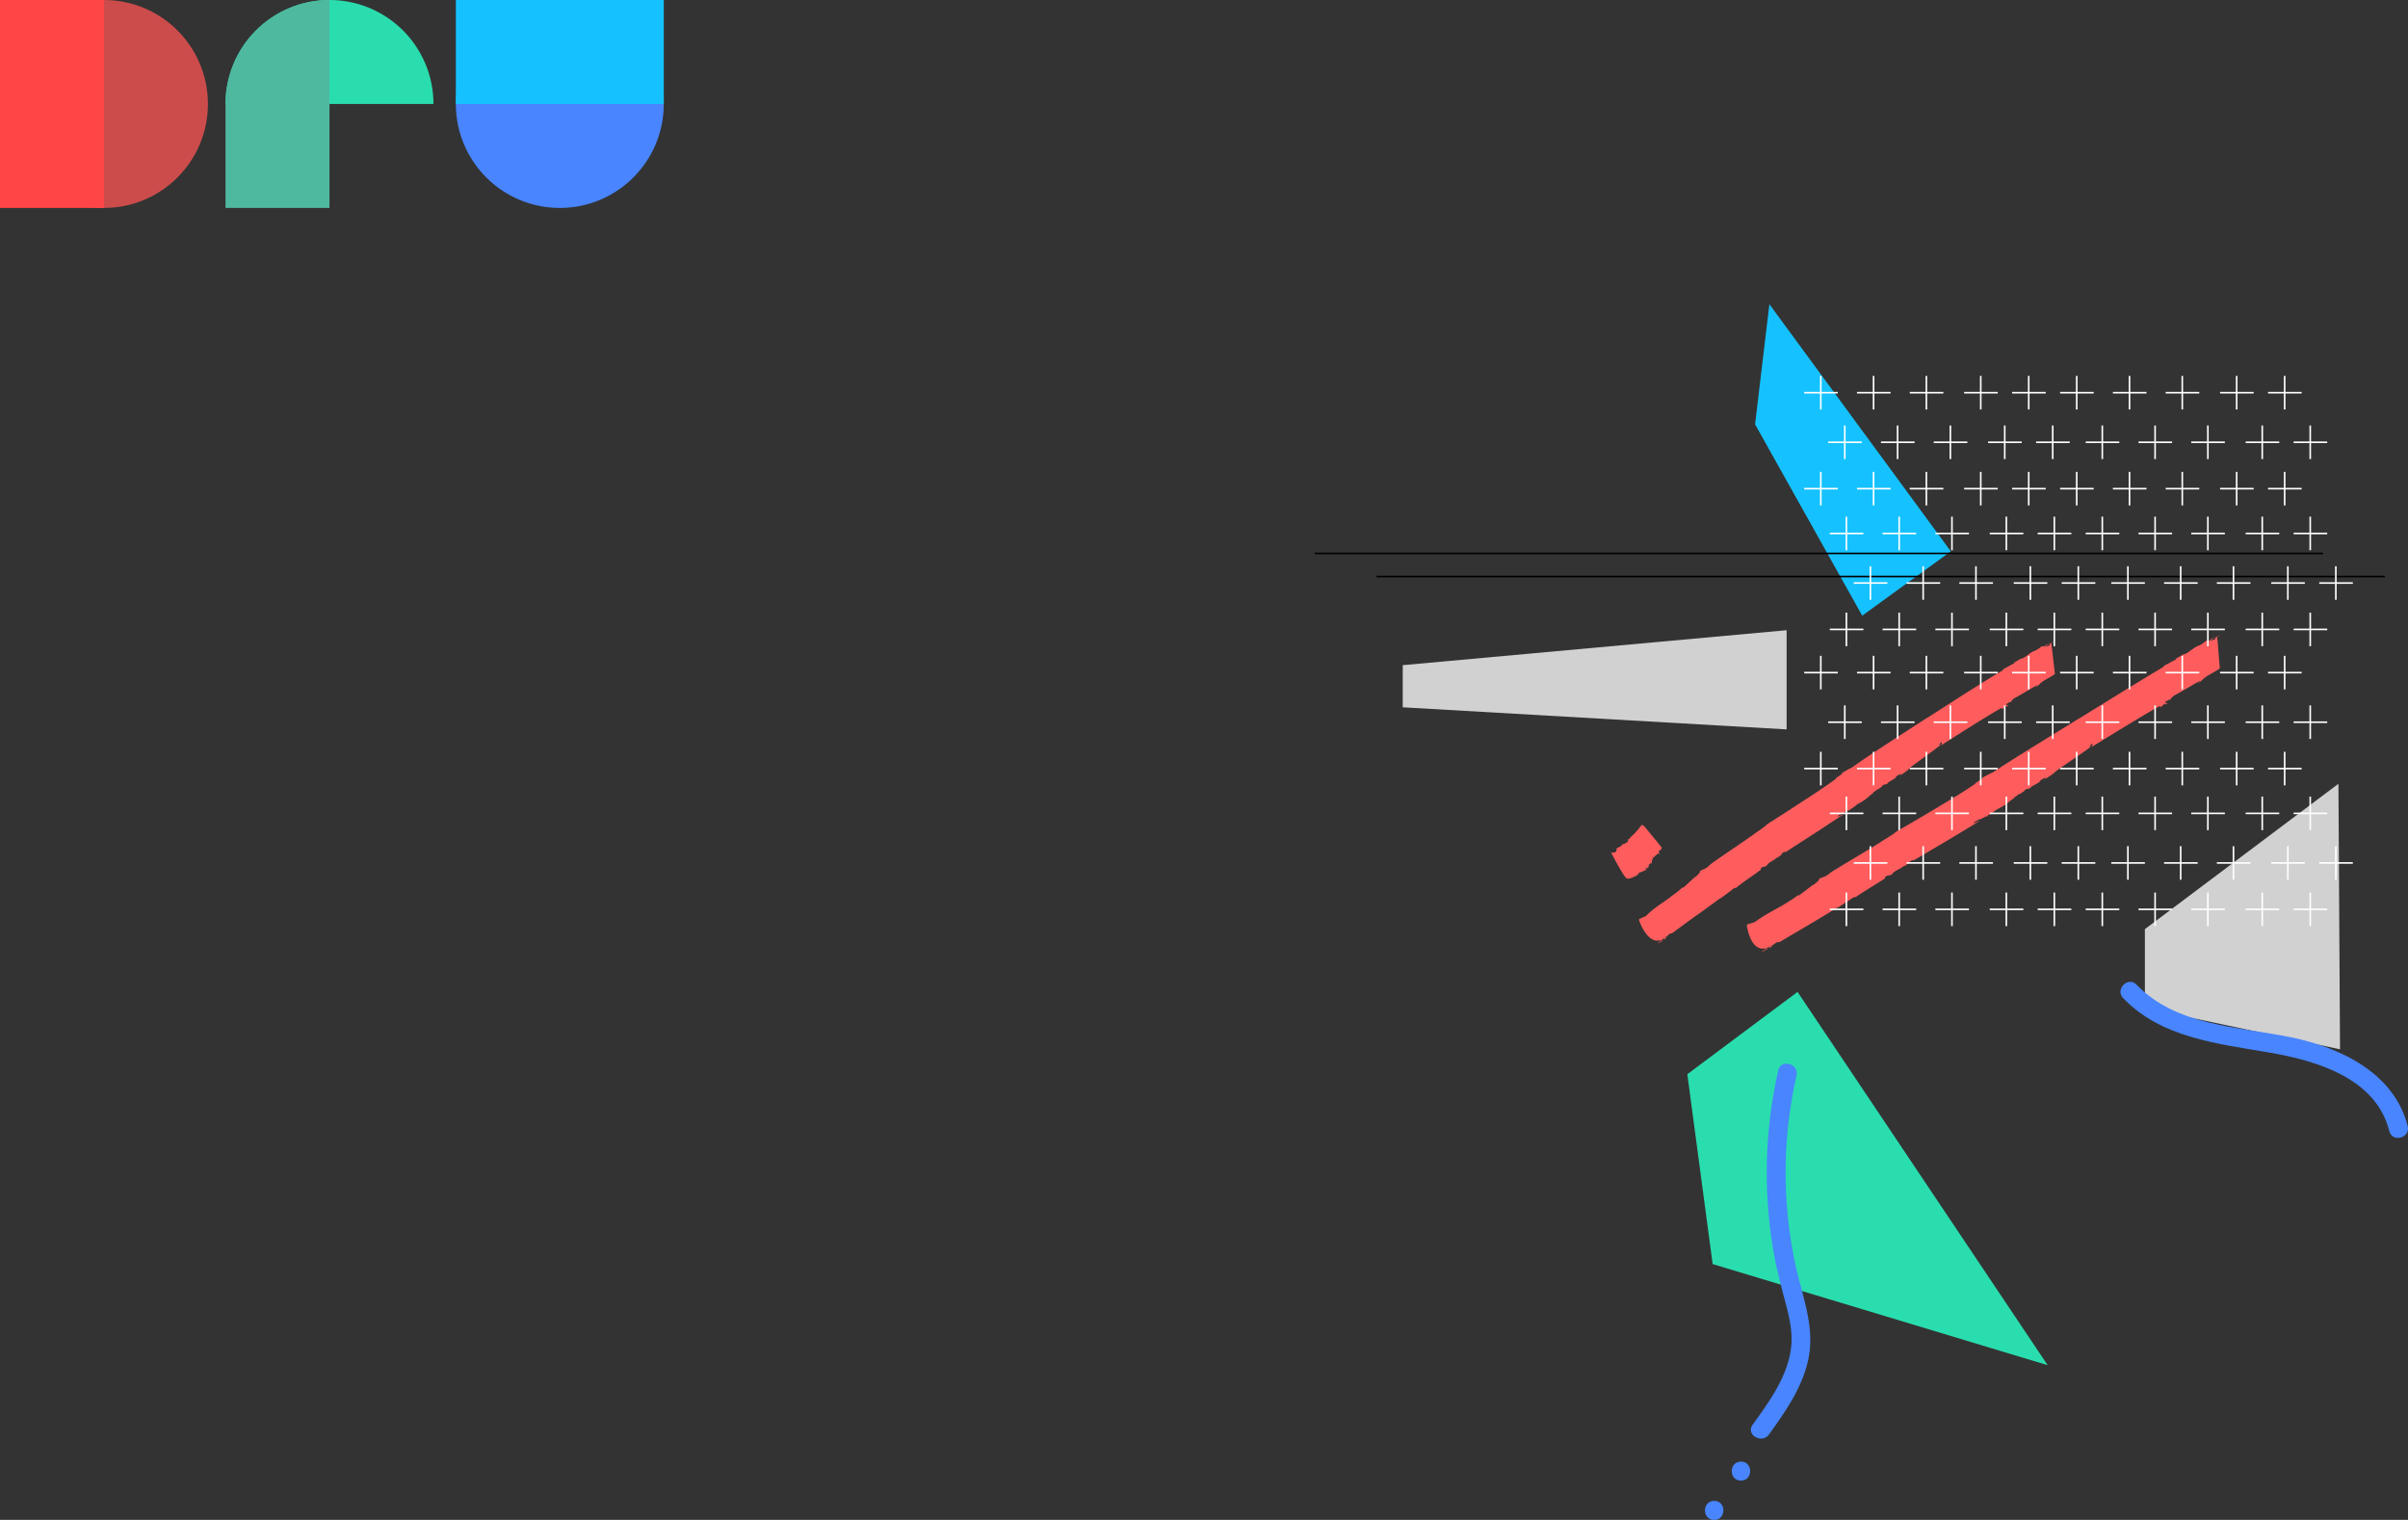 <svg xmlns="http://www.w3.org/2000/svg" viewBox="0 0 1505.5 950.21">
<rect x="0" y="0" width="1505.5" height="950.21" fill="#333333" stroke="none"/>
<defs>
<style>
.cls-1{fill:#2addae;}
.cls-2{fill:#d1d1d1;}
.cls-3{fill:#cc4c4c;}
.cls-4{fill:#ff4545;}
.cls-5{fill:#4fb99f;}
.cls-6{fill:#4885ff;}
.cls-7{fill:#15c2ff;}
.cls-8{fill:#fff;stroke:#000;}
.cls-10,.cls-8{stroke-miterlimit:10;}
.cls-9{fill:#ff5d5d;}
.cls-10{stroke:#fff;}
</style>
</defs>
<title>drew-flying-illustration</title>
<g id="Layer_2" data-name="Layer 2">

<polygon class="cls-1" points="1054.93 671.57 1123.84 620.11 1280.23 853.5 1070.76 790.27 1054.93 671.57"/>



<polygon class="cls-2" points="1463 656 1341 630.15 1341 580.87 1462 490 1463 656"/>



<polygon class="cls-2" points="1117 456 877 442.19 877 415.85 1117 394 1117 456"/>



<circle class="cls-3" cx="65" cy="65" r="65"/>



<rect class="cls-4" width="65" height="130"/>



<path class="cls-1" d="M-680-126a65,65,0,0,1,65-65,65,65,0,0,1,65,65" transform="translate(821 191)"/>



<path class="cls-5" d="M-680-61h65V-191h0a65,65,0,0,0-65,65Z" transform="translate(821 191)"/>



<circle class="cls-6" cx="350" cy="65" r="65"/>



<rect class="cls-7" x="285" width="130" height="65"/>



<polygon class="cls-7" points="1164.27 384.89 1097.29 265.29 1106.23 190.18 1219.66 344.71 1164.27 384.89"/>



<path class="cls-6" d="M290.77,478.28a288.46,288.46,0,0,0-2.35,116.39c1.84,9.87,4.42,19.52,7,29.21,2.4,9,4.47,18.23,3.37,27.63-2.13,18.13-13.71,33.85-24.05,48.25-4.48,6.23,5.85,12.18,10.28,6,10.39-14.47,21.22-29.91,24.71-47.74,3.88-19.81-3.75-38.31-8-57.37a273.51,273.51,0,0,1,.48-119.21c1.7-7.46-9.78-10.65-11.48-3.17Z" transform="translate(821 191)"/>



<path class="cls-6" d="M267.47,734.66c7.66,0,7.68-11.91,0-11.91s-7.67,11.91,0,11.91Z" transform="translate(821 191)"/>



<path class="cls-6" d="M250.73,759.21c7.66,0,7.67-11.9,0-11.9s-7.68,11.9,0,11.9Z" transform="translate(821 191)"/>



<path class="cls-6" d="M506.41,433c23.82,24.89,59.08,28.45,91.19,34,29.61,5.07,66.82,15.91,75.22,49.16,1.87,7.42,13.36,4.28,11.48-3.16-8.37-33.15-42-49.11-72.74-55.46-32.88-6.81-71.86-6.94-96.73-32.92-5.31-5.55-13.73,2.88-8.42,8.42Z" transform="translate(821 191)"/>



<line class="cls-8" x1="822" y1="345.99" x2="1452.35" y2="345.99"/>



<line class="cls-8" x1="860.65" y1="360.44" x2="1491" y2="360.44"/>

</g><g id="Layer_5" data-name="Layer 5">

<path class="cls-9" d="M195.39,358.09c.33.37.49.33.67.32C195.72,358.07,195.51,358,195.39,358.09Z" transform="translate(821 191)"/>



<polygon class="cls-9" points="1017.07 549.42 1017.07 549.41 1017.06 549.41 1017.07 549.42"/>



<path class="cls-9" d="M206.28,324.56l-.06.09A.08.08,0,0,0,206.28,324.56Z" transform="translate(821 191)"/>

<path class="cls-9" d="M203.28,355.63l-.41-.68c.3-.21.58.71.77.35-.51-1,.54-.21.31-.78.05.08.21,0,.4.31-.3-.54.06-.21.06-.4s-.12-.14-.25-.28l.09-.31c.18.11.4.4.36.51.65-.16,3.53-1.41,3.91-2.07-.34-.33-.34.05-.82-.5-.09-.44.3,0,.12-.44.68.85.47,0,1.22.8l-.31-.53.29.25c.28-1,0-.35.63-.65.27-.32-.07-1.12.3-1,0,0-.33-.24-.33-.43.33.43,0-.48.36-.07,0-.11.35-.26-.18-.78.27.26.6.2.64.57.1-.05.24,0,.2-.19l-.22-.09c.21-.29.7.06.47-.61l-.27-.16c.13-.16.23-.31.74.23l0,.3a.87.87,0,0,0,.39-.85l-.09,0c-.15-.8,1-2.41.64-3.33l-.46-.35-.08-.55a1.1,1.1,0,0,0,.15.24l.34.51a4.2,4.2,0,0,1,.4.65c.45-.41,2.61-2.71,3.27-2.78.37.1.61.66.66.74.08-.34-.29-.54-.08-.65s.27.35.3.43c0-.12.23,0,.07-.23s-.64-.65-1-1l.27-.14.28.35c.06,0-.65-1-.28-1,.5-.17.8-.63,1.25-.88a1.06,1.06,0,0,1,.21.58c.06,0,.09-.15.26,0-.39-.28,0-.38-.24-.47-.44-1.05.56-.61.32-1.38-.61-.76-10.59-13-11.38-13.84.08-.05.16-.09.24,0-.19-.19-.41-.18-.37,0l.4.47c0,.31-.28-.24-.41-.07-.34-.38-.28-.58-.18-.73-.15.06-.51-.12-.19.33-.24-.06-.4-.47-.67-.53,0,.19.22.67-.08.53l-.05-.06c-.6-.18.12.91-.45.72l-.09-.15c-.27-.15-.17.28-.52.17.1,0,.38.29.33.41-.38-.1-.28.25-.66.05l.2.48c-.65.43-2.58,2.93-3.16,3.47l0-.08c-.79.94-2.76,2.39-3.37,3.67-.44-.29-.59,0-.83,0,.21.1.38.4.3.44-.53.31.16.3-.22.83-.31.8-2.88,1.92-3.63,1.92.11.79-.55.56-.57,1.13l-.07-.16c-.15.43-2.22,1-2.44,1.39l.1.06c-.07.57-.44-.13-.82-.19a1.63,1.63,0,0,1,.37,1.34l-.09-.15c-.08.21-.06,1-.27,1.27l-.21-.38c0,.53-.48.6-.61.74-.44.05-1.38-.3-1.55.48l-.94-.92,0,.14s1.78,3.38,3.83,7.07,4.37,7.69,5.54,8.9l.21.39.11-.14c.28.1.1-.39.31,0l-.26.08c.23,0,.23.29.29.54a.48.48,0,0,1,.32.09c0-.17-.12-.15-.19-.21s-.07-.63.14-.51c.19-.07.37.61.6.53a10.21,10.21,0,0,0,3.56-1.26c.12.14.09.16.1.24.23-.36.55-.47.74-.83a2.65,2.65,0,0,1,.47.48C201.56,356.65,203.21,355.58,203.28,355.63Z" transform="translate(821 191)"/>



<path class="cls-9" d="M215.31,398.84a12,12,0,0,0,3.5-2.17A9.74,9.74,0,0,0,215.31,398.84Z" transform="translate(821 191)"/>



<path class="cls-9" d="M218.84,396.66v0l0,0Z" transform="translate(821 191)"/>



<path class="cls-9" d="M462.1,210.1l-1.15.67A9.33,9.33,0,0,0,462.1,210.1Z" transform="translate(821 191)"/>



<path class="cls-9" d="M280,352.66l-.26-.79c3.05-2.14,1.41.13,4.12-2,.46-1.7,4.79-3.14,5.43-4.31,0,.09,1.44-.83,1.55-.48.08-.8,1.35-1.1,2.14-1.83.22-.36-.34,0-.68,0l1.89-1.56c.9-.37,1.3-.21.48.43L313,330.32c7.78-5.1,15.65-10.2,18.44-12.22-1,.1-2.59,1.53-3.67,1.37,1.29-1.34,2.31-1.35,2.75-2.15,1.18.52,3.47-2,5.22-1.83l.1-.8,1-.18c6.32-4.93,1.34-1.29,7.36-5,3.38-2.31,4.55-4.09,6.64-5.07-.29.18-1.25.36-.45-.35.45.35,2.16-1.87,2.9-1.69.83-.63,3.7-2.41,2.34-2.41.68,0,3.28-1.51,1.95-.27a12.74,12.74,0,0,0,2.27-1.51l-1.2.54c2.81-2,4.71-2.48,6.22-4.25l-1.22.44c1.7-1.14,3.11-2.11,4.18-1.93l-1.65,1.32a55.68,55.68,0,0,0,6.73-4.85L372,290c2.63-2.59,18.27-13.18,20.61-15.72l-1.6.34,2.17-1.93c-.29.17-.19,2.29-.53,2.29,2.57-1.68,10.57-6.8,18.56-11.82s16-9.88,18.52-11.2c2.11-.92.82.55.84.64,2.26-1.62.71-1.14,2.76-2.32.6-.24.11.45-.16.71.85-.59,1.78-.91,1.71-1.18-1.22.49-1.11-.4-1.81-.51l2.63-1.5.12.45c.58-.33.85-1.92,3.53-3.24,4.42-2.41,9-5.35,13.45-7.75.07.27-.77.93-1.61,1.6a10,10,0,0,1,2.09-1.05c-1.29.2,1.67-1.33.75-1,2.66-2.78,7.28-4.36,9.76-6.53-.12-.5-.64-5-1.16-9.52s-1-9.08-1.31-9.59a16.08,16.08,0,0,1,2.16-1,7.77,7.77,0,0,0-3.09,1.43l.13.64c-2.08,1.4-.69,0-2.8,1.18-.36-.39,1.55-1.57,3.26-2.57-1.59.81-3.32,1.35-3.68,2.18-1.57.63-.14-.63-2,.16a18.38,18.38,0,0,1-4.18,2.72l0-.1c-3.7,1.54-4.88,3.72-8.28,5.09l.25-.35c-1.26.39-3.25,2-5.41,2.89.62-.25,1.3-.22.13.54-2.44,1.08-3.83,2.28-5.7,2.93l-1.34,1.38c-2,1.16-5.44,3.22-9.57,5.78l-13.77,8.64-23.08,14.82.26-.26c-11.81,7.68-36.2,23.18-48,31.74-2.15.81-4.69,2.6-6.74,3.77,1.21-.54,1,0,.16.53-6,3.89-.22.55-6.14,4.71-6.72,4.93-33.53,22.18-39.83,26.1-2.87,2.84-7.27,5.19-10.23,7.77l.23-.36c-3.29,2.59-23.1,15.63-26.86,18.78l.59-.3c-3.19,2.85-3.18,1.87-6.05,3.63.84.4-1.85,2.88-2.93,3.77l-.06-.17c-1.61,1.37-5,4.78-7.71,6.94l-.16-.44c-2,2.11-6.51,5.2-8.11,6.57-3.85,2.85-10.2,6.64-14.74,11.41l-4,1.75-.38.5a32.82,32.82,0,0,0,3.59,7.49c2.36,3.54,5.8,6.67,9.93,5.31l.2.41,1.17-1.06c1.6-1.07,1.94-2,2.12-1.61l-2,1.65c1.54-1.14.67-.1.28.56a16.2,16.2,0,0,1,1.83-1.25c.18-.37-.33,0-.62.16a12.36,12.36,0,0,1,2.6-2.68c1.52-1.23.53.46,2.33-1,2.47-1.81,4.91-3.62,7.35-5.42s4.85-3.59,7.36-5.33,5-3.53,7.45-5.34l7.49-5.47c.34,0,.06.17-.18.45,3-2.36,5.71-4.26,8.38-6.43a3.11,3.11,0,0,1,1.59-.34c-.34,0,3.44-2.85,7.42-5.65l5.52-3.9C278.91,353.41,280,352.69,280,352.66Z" transform="translate(821 191)"/>



<path class="cls-9" d="M280.25,404a15,15,0,0,0,4.27-2A13.07,13.07,0,0,0,280.25,404Z" transform="translate(821 191)"/>



<path class="cls-9" d="M284.55,402l0,0-.05,0Z" transform="translate(821 191)"/>



<path class="cls-9" d="M566,206.18l-1.29.74A12.38,12.38,0,0,0,566,206.18Z" transform="translate(821 191)"/>



<path class="cls-9" d="M357.61,358.17l-.19-.83c3.55-2.2,1.52.14,4.7-2,.7-1.75,5.53-3.26,6.35-4.47,0,.1,1.65-.86,1.74-.5.17-.83,1.58-1.14,2.51-1.9.28-.37-.36,0-.74,0l2.22-1.61c1-.39,1.43-.22.47.44,6.19-3.56,35.74-20.95,42.15-25.21-1.09.12-2.95,1.62-4.1,1.47,1.52-1.41,2.63-1.44,3.17-2.27,1.23.52,3.95-2.11,5.84-2l.18-.83,1.06-.21c7.3-5.2,1.57-1.33,8.42-5.33,3.87-2.46,5.29-4.33,7.64-5.38-.33.19-1.39.39-.46-.36.46.36,2.51-2,3.28-1.81,1-.66,4.22-2.56,2.75-2.53.74,0,3.69-1.64,2.15-.32a16.24,16.24,0,0,0,2.59-1.62l-1.36.58c3.22-2.08,5.31-2.68,7.1-4.54l-1.37.48c1.94-1.22,3.55-2.26,4.7-2.1l-1.9,1.41a73.12,73.12,0,0,0,7.69-5.19l-1,.57c3.07-2.73,20.83-14.16,23.55-16.85l-1.76.4,2.5-2.06c-.33.19-.38,2.37-.74,2.38,5.83-3.61,36.18-22.29,41.82-25.16,2.36-1,.86.54.88.63,2.56-1.77.84-1.2,3.14-2.51.67-.28.1.46-.21.74,1-.65,2-1,1.92-1.3-1.35.56-1.18-.36-1.94-.44l3-1.68.1.46c.66-.38,1-2,4-3.5,4.95-2.68,10.13-5.93,15.07-8.66.06.27-.89,1-1.84,1.73A13.06,13.06,0,0,1,555,235.1c-1.41.28,1.9-1.45.88-1.09,3-3,8.16-4.83,11-7.25-.1-.5-.47-5.08-.82-9.71s-.71-9.27-1-9.77a18.66,18.66,0,0,1,2.4-1.18,9.59,9.59,0,0,0-3.44,1.63l.12.64c-2.33,1.55-.75,0-3.11,1.36-.38-.38,1.76-1.69,3.67-2.81-1.76.92-3.68,1.56-4.12,2.44-1.73.72-.12-.65-2.19.26-1.35.91-2.91,2.38-4.63,3l0-.09c-4.09,1.75-5.47,4-9.23,5.61l.29-.36c-1.4.45-3.61,2.21-6,3.24.68-.28,1.42-.29.12.55-2.71,1.21-4.28,2.51-6.34,3.26L531,226.32c-4.47,2.55-15.28,9.17-26.1,15.81l-26,16.05.31-.27C466,266.19,438.45,282.83,425,291.84a71,71,0,0,0-7.59,4c1.35-.58,1.11,0,.13.55-6.83,4.1-.28.57-7.05,4.94-7.68,5.21-38.21,23.28-45.44,27.24-3.39,2.93-8.38,5.36-11.83,8l.29-.37c-3.83,2.66-26.59,15.91-31.05,19l.67-.29c-3.77,2.86-3.64,1.85-6.93,3.6.84.43-2.35,3-3.63,3.82l0-.19c-1.91,1.34-6,4.72-9.21,6.84l-.1-.45c-2.47,2.09-7.68,5.11-9.61,6.36-4.56,2.65-11.86,6.28-17.51,10.58l-4.54,1.38-.5.47a32.69,32.69,0,0,0,2.23,8.11c1.72,3.91,4.65,7.53,9.41,6.43l.12.45,1.5-1c2-1,2.54-2,2.65-1.51l-2.55,1.56c1.92-1.07.75,0,.18.61a22.26,22.26,0,0,1,2.26-1.16c.28-.38-.36,0-.7.12a15.7,15.7,0,0,1,3.4-2.6c1.94-1.17.51.53,2.77-.83,11.94-7.1,23.67-13.8,35.58-21.29.37,0,0,.18-.26.47,3.51-2.4,6.75-4.33,9.93-6.53a3.87,3.87,0,0,1,1.77-.32c-.37,0,4.12-2.88,8.74-5.78l6.45-4C356.29,358.93,357.53,358.19,357.61,358.17Z" transform="translate(821 191)"/>

</g>

<g id="Layer_4" data-name="Layer 4"><line class="cls-10" x1="1298.38" y1="235" x2="1298.38" y2="256"/>

<line class="cls-10" x1="1309" y1="245.5" x2="1288" y2="245.5"/>

<line class="cls-10" x1="1331.38" y1="235" x2="1331.38" y2="256"/>

<line class="cls-10" x1="1342" y1="245.5" x2="1321" y2="245.5"/>

<line class="cls-10" x1="1364.38" y1="235" x2="1364.38" y2="256"/>

<line class="cls-10" x1="1375" y1="245.5" x2="1354" y2="245.5"/>

<line class="cls-10" x1="1398.38" y1="235" x2="1398.38" y2="256"/>

<line class="cls-10" x1="1409" y1="245.5" x2="1388" y2="245.5"/>

<line class="cls-10" x1="1428.38" y1="235" x2="1428.38" y2="256"/>

<line class="cls-10" x1="1439" y1="245.5" x2="1418" y2="245.5"/>

<line class="cls-10" x1="1298.38" y1="295" x2="1298.38" y2="316"/>

<line class="cls-10" x1="1309" y1="305.5" x2="1288" y2="305.5"/>

<line class="cls-10" x1="1331.38" y1="295" x2="1331.38" y2="316"/>

<line class="cls-10" x1="1342" y1="305.5" x2="1321" y2="305.5"/>

<line class="cls-10" x1="1364.38" y1="295" x2="1364.38" y2="316"/>

<line class="cls-10" x1="1375" y1="305.5" x2="1354" y2="305.5"/>

<line class="cls-10" x1="1398.38" y1="295" x2="1398.38" y2="316"/>

<line class="cls-10" x1="1409" y1="305.5" x2="1388" y2="305.5"/>

<line class="cls-10" x1="1428.38" y1="295" x2="1428.38" y2="316"/>

<line class="cls-10" x1="1439" y1="305.5" x2="1418" y2="305.5"/>

<line class="cls-10" x1="1138.38" y1="235" x2="1138.38" y2="256"/>

<line class="cls-10" x1="1149" y1="245.5" x2="1128" y2="245.5"/>

<line class="cls-10" x1="1171.38" y1="235" x2="1171.38" y2="256"/>

<line class="cls-10" x1="1182" y1="245.5" x2="1161" y2="245.5"/>

<line class="cls-10" x1="1204.38" y1="235" x2="1204.38" y2="256"/>

<line class="cls-10" x1="1215" y1="245.5" x2="1194" y2="245.5"/>

<line class="cls-10" x1="1238.38" y1="235" x2="1238.38" y2="256"/>

<line class="cls-10" x1="1249" y1="245.5" x2="1228" y2="245.5"/>

<line class="cls-10" x1="1268.38" y1="235" x2="1268.38" y2="256"/>

<line class="cls-10" x1="1279" y1="245.5" x2="1258" y2="245.5"/>

<line class="cls-10" x1="1138.38" y1="295" x2="1138.38" y2="316"/>

<line class="cls-10" x1="1149" y1="305.5" x2="1128" y2="305.5"/>

<line class="cls-10" x1="1171.38" y1="295" x2="1171.38" y2="316"/>

<line class="cls-10" x1="1182" y1="305.5" x2="1161" y2="305.5"/>

<line class="cls-10" x1="1204.38" y1="295" x2="1204.38" y2="316"/>

<line class="cls-10" x1="1215" y1="305.5" x2="1194" y2="305.5"/>

<line class="cls-10" x1="1238.38" y1="295" x2="1238.38" y2="316"/>

<line class="cls-10" x1="1249" y1="305.5" x2="1228" y2="305.5"/>

<line class="cls-10" x1="1268.38" y1="295" x2="1268.38" y2="316"/>

<line class="cls-10" x1="1279" y1="305.5" x2="1258" y2="305.5"/>

<line class="cls-10" x1="1314.38" y1="266" x2="1314.38" y2="287"/>

<line class="cls-10" x1="1325" y1="276.5" x2="1304" y2="276.5"/>

<line class="cls-10" x1="1347.38" y1="266" x2="1347.38" y2="287"/>

<line class="cls-10" x1="1358" y1="276.5" x2="1337" y2="276.5"/>

<line class="cls-10" x1="1380.38" y1="266" x2="1380.38" y2="287"/>

<line class="cls-10" x1="1391" y1="276.5" x2="1370" y2="276.5"/>

<line class="cls-10" x1="1414.38" y1="266" x2="1414.38" y2="287"/>

<line class="cls-10" x1="1425" y1="276.5" x2="1404" y2="276.5"/>

<line class="cls-10" x1="1444.38" y1="266" x2="1444.38" y2="287"/>

<line class="cls-10" x1="1455" y1="276.5" x2="1434" y2="276.5"/>

<line class="cls-10" x1="1153.38" y1="266" x2="1153.38" y2="287"/>

<line class="cls-10" x1="1164" y1="276.5" x2="1143" y2="276.5"/>

<line class="cls-10" x1="1186.38" y1="266" x2="1186.38" y2="287"/>

<line class="cls-10" x1="1197" y1="276.5" x2="1176" y2="276.5"/>

<line class="cls-10" x1="1219.38" y1="266" x2="1219.38" y2="287"/>

<line class="cls-10" x1="1230" y1="276.5" x2="1209" y2="276.5"/>

<line class="cls-10" x1="1253.38" y1="266" x2="1253.38" y2="287"/>

<line class="cls-10" x1="1264" y1="276.5" x2="1243" y2="276.5"/>

<line class="cls-10" x1="1283.38" y1="266" x2="1283.38" y2="287"/>

<line class="cls-10" x1="1294" y1="276.5" x2="1273" y2="276.5"/>

<line class="cls-10" x1="1314.38" y1="323" x2="1314.38" y2="344"/>

<line class="cls-10" x1="1325" y1="333.5" x2="1304" y2="333.5"/>

<line class="cls-10" x1="1347.38" y1="323" x2="1347.38" y2="344"/>

<line class="cls-10" x1="1358" y1="333.5" x2="1337" y2="333.5"/>

<line class="cls-10" x1="1380.38" y1="323" x2="1380.38" y2="344"/>

<line class="cls-10" x1="1391" y1="333.5" x2="1370" y2="333.5"/>

<line class="cls-10" x1="1414.38" y1="323" x2="1414.38" y2="344"/>

<line class="cls-10" x1="1425" y1="333.5" x2="1404" y2="333.5"/>

<line class="cls-10" x1="1444.38" y1="323" x2="1444.38" y2="344"/>

<line class="cls-10" x1="1455" y1="333.5" x2="1434" y2="333.5"/>

<line class="cls-10" x1="1314.38" y1="383" x2="1314.38" y2="404"/>

<line class="cls-10" x1="1325" y1="393.5" x2="1304" y2="393.5"/>

<line class="cls-10" x1="1347.38" y1="383" x2="1347.38" y2="404"/>

<line class="cls-10" x1="1358" y1="393.5" x2="1337" y2="393.5"/>

<line class="cls-10" x1="1380.38" y1="383" x2="1380.38" y2="404"/>

<line class="cls-10" x1="1391" y1="393.5" x2="1370" y2="393.5"/>

<line class="cls-10" x1="1414.38" y1="383" x2="1414.38" y2="404"/>

<line class="cls-10" x1="1425" y1="393.5" x2="1404" y2="393.5"/>

<line class="cls-10" x1="1444.38" y1="383" x2="1444.38" y2="404"/>

<line class="cls-10" x1="1455" y1="393.5" x2="1434" y2="393.5"/>

<line class="cls-10" x1="1154.38" y1="323" x2="1154.38" y2="344"/>

<line class="cls-10" x1="1165" y1="333.5" x2="1144" y2="333.5"/>

<line class="cls-10" x1="1187.38" y1="323" x2="1187.38" y2="344"/>

<line class="cls-10" x1="1198" y1="333.5" x2="1177" y2="333.5"/>

<line class="cls-10" x1="1220.38" y1="323" x2="1220.38" y2="344"/>

<line class="cls-10" x1="1231" y1="333.5" x2="1210" y2="333.5"/>

<line class="cls-10" x1="1254.38" y1="323" x2="1254.38" y2="344"/>

<line class="cls-10" x1="1265" y1="333.5" x2="1244" y2="333.5"/>

<line class="cls-10" x1="1284.38" y1="323" x2="1284.38" y2="344"/>

<line class="cls-10" x1="1295" y1="333.5" x2="1274" y2="333.5"/>

<line class="cls-10" x1="1154.38" y1="383" x2="1154.38" y2="404"/>

<line class="cls-10" x1="1165" y1="393.5" x2="1144" y2="393.5"/>

<line class="cls-10" x1="1187.38" y1="383" x2="1187.38" y2="404"/>

<line class="cls-10" x1="1198" y1="393.5" x2="1177" y2="393.5"/>

<line class="cls-10" x1="1220.38" y1="383" x2="1220.38" y2="404"/>

<line class="cls-10" x1="1231" y1="393.5" x2="1210" y2="393.5"/>

<line class="cls-10" x1="1254.38" y1="383" x2="1254.38" y2="404"/>

<line class="cls-10" x1="1265" y1="393.5" x2="1244" y2="393.5"/>

<line class="cls-10" x1="1284.38" y1="383" x2="1284.38" y2="404"/>

<line class="cls-10" x1="1295" y1="393.5" x2="1274" y2="393.5"/>

<line class="cls-10" x1="1330.38" y1="354" x2="1330.38" y2="375"/>

<line class="cls-10" x1="1341" y1="364.5" x2="1320" y2="364.5"/>

<line class="cls-10" x1="1363.38" y1="354" x2="1363.38" y2="375"/>

<line class="cls-10" x1="1374" y1="364.5" x2="1353" y2="364.5"/>

<line class="cls-10" x1="1396.38" y1="354" x2="1396.38" y2="375"/>

<line class="cls-10" x1="1407" y1="364.5" x2="1386" y2="364.5"/>

<line class="cls-10" x1="1430.38" y1="354" x2="1430.38" y2="375"/>

<line class="cls-10" x1="1441" y1="364.5" x2="1420" y2="364.5"/>

<line class="cls-10" x1="1460.38" y1="354" x2="1460.38" y2="375"/>

<line class="cls-10" x1="1471" y1="364.5" x2="1450" y2="364.5"/>

<line class="cls-10" x1="1169.38" y1="354" x2="1169.38" y2="375"/>

<line class="cls-10" x1="1180" y1="364.5" x2="1159" y2="364.5"/>

<line class="cls-10" x1="1202.38" y1="354" x2="1202.38" y2="375"/>

<line class="cls-10" x1="1213" y1="364.5" x2="1192" y2="364.5"/>

<line class="cls-10" x1="1235.38" y1="354" x2="1235.38" y2="375"/>

<line class="cls-10" x1="1246" y1="364.5" x2="1225" y2="364.5"/>

<line class="cls-10" x1="1269.38" y1="354" x2="1269.38" y2="375"/>

<line class="cls-10" x1="1280" y1="364.5" x2="1259" y2="364.5"/>

<line class="cls-10" x1="1299.38" y1="354" x2="1299.38" y2="375"/>

<line class="cls-10" x1="1310" y1="364.5" x2="1289" y2="364.5"/>

<line class="cls-10" x1="1298.38" y1="410" x2="1298.38" y2="431"/>

<line class="cls-10" x1="1309" y1="420.5" x2="1288" y2="420.5"/>

<line class="cls-10" x1="1331.38" y1="410" x2="1331.38" y2="431"/>

<line class="cls-10" x1="1342" y1="420.5" x2="1321" y2="420.5"/>

<line class="cls-10" x1="1364.38" y1="410" x2="1364.38" y2="431"/>

<line class="cls-10" x1="1375" y1="420.5" x2="1354" y2="420.5"/>

<line class="cls-10" x1="1398.38" y1="410" x2="1398.38" y2="431"/>

<line class="cls-10" x1="1409" y1="420.5" x2="1388" y2="420.5"/>

<line class="cls-10" x1="1428.38" y1="410" x2="1428.38" y2="431"/>

<line class="cls-10" x1="1439" y1="420.5" x2="1418" y2="420.5"/>

<line class="cls-10" x1="1298.38" y1="470" x2="1298.38" y2="491"/>

<line class="cls-10" x1="1309" y1="480.5" x2="1288" y2="480.5"/>

<line class="cls-10" x1="1331.38" y1="470" x2="1331.38" y2="491"/>

<line class="cls-10" x1="1342" y1="480.5" x2="1321" y2="480.5"/>

<line class="cls-10" x1="1364.38" y1="470" x2="1364.38" y2="491"/>

<line class="cls-10" x1="1375" y1="480.5" x2="1354" y2="480.5"/>

<line class="cls-10" x1="1398.38" y1="470" x2="1398.38" y2="491"/>

<line class="cls-10" x1="1409" y1="480.5" x2="1388" y2="480.5"/>

<line class="cls-10" x1="1428.38" y1="470" x2="1428.38" y2="491"/>

<line class="cls-10" x1="1439" y1="480.5" x2="1418" y2="480.5"/>

<line class="cls-10" x1="1138.38" y1="410" x2="1138.38" y2="431"/>

<line class="cls-10" x1="1149" y1="420.5" x2="1128" y2="420.5"/>

<line class="cls-10" x1="1171.38" y1="410" x2="1171.38" y2="431"/>

<line class="cls-10" x1="1182" y1="420.5" x2="1161" y2="420.5"/>

<line class="cls-10" x1="1204.38" y1="410" x2="1204.38" y2="431"/>

<line class="cls-10" x1="1215" y1="420.5" x2="1194" y2="420.5"/>

<line class="cls-10" x1="1238.38" y1="410" x2="1238.38" y2="431"/>

<line class="cls-10" x1="1249" y1="420.5" x2="1228" y2="420.5"/>

<line class="cls-10" x1="1268.38" y1="410" x2="1268.38" y2="431"/>

<line class="cls-10" x1="1279" y1="420.5" x2="1258" y2="420.5"/>

<line class="cls-10" x1="1138.38" y1="470" x2="1138.38" y2="491"/>

<line class="cls-10" x1="1149" y1="480.5" x2="1128" y2="480.5"/>

<line class="cls-10" x1="1171.38" y1="470" x2="1171.38" y2="491"/>

<line class="cls-10" x1="1182" y1="480.5" x2="1161" y2="480.5"/>

<line class="cls-10" x1="1204.38" y1="470" x2="1204.38" y2="491"/>

<line class="cls-10" x1="1215" y1="480.5" x2="1194" y2="480.5"/>

<line class="cls-10" x1="1238.38" y1="470" x2="1238.38" y2="491"/>

<line class="cls-10" x1="1249" y1="480.5" x2="1228" y2="480.5"/>

<line class="cls-10" x1="1268.38" y1="470" x2="1268.38" y2="491"/>

<line class="cls-10" x1="1279" y1="480.5" x2="1258" y2="480.5"/>

<line class="cls-10" x1="1314.38" y1="441" x2="1314.38" y2="462"/>

<line class="cls-10" x1="1325" y1="451.5" x2="1304" y2="451.5"/>

<line class="cls-10" x1="1347.38" y1="441" x2="1347.38" y2="462"/>

<line class="cls-10" x1="1358" y1="451.5" x2="1337" y2="451.5"/>

<line class="cls-10" x1="1380.38" y1="441" x2="1380.38" y2="462"/>

<line class="cls-10" x1="1391" y1="451.5" x2="1370" y2="451.5"/>

<line class="cls-10" x1="1414.38" y1="441" x2="1414.38" y2="462"/>

<line class="cls-10" x1="1425" y1="451.5" x2="1404" y2="451.5"/>

<line class="cls-10" x1="1444.38" y1="441" x2="1444.38" y2="462"/>

<line class="cls-10" x1="1455" y1="451.5" x2="1434" y2="451.5"/>

<line class="cls-10" x1="1153.38" y1="441" x2="1153.38" y2="462"/>

<line class="cls-10" x1="1164" y1="451.5" x2="1143" y2="451.5"/>

<line class="cls-10" x1="1186.38" y1="441" x2="1186.38" y2="462"/>

<line class="cls-10" x1="1197" y1="451.5" x2="1176" y2="451.5"/>

<line class="cls-10" x1="1219.38" y1="441" x2="1219.38" y2="462"/>

<line class="cls-10" x1="1230" y1="451.5" x2="1209" y2="451.5"/>

<line class="cls-10" x1="1253.38" y1="441" x2="1253.38" y2="462"/>

<line class="cls-10" x1="1264" y1="451.5" x2="1243" y2="451.5"/>

<line class="cls-10" x1="1283.38" y1="441" x2="1283.38" y2="462"/>

<line class="cls-10" x1="1294" y1="451.5" x2="1273" y2="451.5"/>

<line class="cls-10" x1="1314.38" y1="498" x2="1314.38" y2="519"/>

<line class="cls-10" x1="1325" y1="508.5" x2="1304" y2="508.5"/>

<line class="cls-10" x1="1347.38" y1="498" x2="1347.38" y2="519"/>

<line class="cls-10" x1="1358" y1="508.5" x2="1337" y2="508.5"/>

<line class="cls-10" x1="1380.38" y1="498" x2="1380.38" y2="519"/>

<line class="cls-10" x1="1391" y1="508.5" x2="1370" y2="508.5"/>

<line class="cls-10" x1="1414.38" y1="498" x2="1414.38" y2="519"/>

<line class="cls-10" x1="1425" y1="508.5" x2="1404" y2="508.5"/>

<line class="cls-10" x1="1444.38" y1="498" x2="1444.38" y2="519"/>

<line class="cls-10" x1="1455" y1="508.5" x2="1434" y2="508.5"/>

<line class="cls-10" x1="1314.38" y1="558" x2="1314.38" y2="579"/>

<line class="cls-10" x1="1325" y1="568.5" x2="1304" y2="568.5"/>

<line class="cls-10" x1="1347.38" y1="558" x2="1347.38" y2="579"/>

<line class="cls-10" x1="1358" y1="568.5" x2="1337" y2="568.5"/>

<line class="cls-10" x1="1380.38" y1="558" x2="1380.38" y2="579"/>

<line class="cls-10" x1="1391" y1="568.5" x2="1370" y2="568.5"/>

<line class="cls-10" x1="1414.38" y1="558" x2="1414.38" y2="579"/>

<line class="cls-10" x1="1425" y1="568.5" x2="1404" y2="568.5"/>

<line class="cls-10" x1="1444.38" y1="558" x2="1444.38" y2="579"/>

<line class="cls-10" x1="1455" y1="568.5" x2="1434" y2="568.5"/>

<line class="cls-10" x1="1154.38" y1="498" x2="1154.38" y2="519"/>

<line class="cls-10" x1="1165" y1="508.5" x2="1144" y2="508.5"/>

<line class="cls-10" x1="1187.38" y1="498" x2="1187.38" y2="519"/>

<line class="cls-10" x1="1198" y1="508.5" x2="1177" y2="508.5"/>

<line class="cls-10" x1="1220.38" y1="498" x2="1220.38" y2="519"/>

<line class="cls-10" x1="1231" y1="508.5" x2="1210" y2="508.5"/>

<line class="cls-10" x1="1254.38" y1="498" x2="1254.38" y2="519"/>

<line class="cls-10" x1="1265" y1="508.5" x2="1244" y2="508.5"/>

<line class="cls-10" x1="1284.38" y1="498" x2="1284.38" y2="519"/>

<line class="cls-10" x1="1295" y1="508.5" x2="1274" y2="508.5"/>

<line class="cls-10" x1="1154.38" y1="558" x2="1154.38" y2="579"/>

<line class="cls-10" x1="1165" y1="568.5" x2="1144" y2="568.5"/>

<line class="cls-10" x1="1187.38" y1="558" x2="1187.38" y2="579"/>

<line class="cls-10" x1="1198" y1="568.5" x2="1177" y2="568.5"/>

<line class="cls-10" x1="1220.38" y1="558" x2="1220.38" y2="579"/>

<line class="cls-10" x1="1231" y1="568.5" x2="1210" y2="568.5"/>

<line class="cls-10" x1="1254.38" y1="558" x2="1254.38" y2="579"/>

<line class="cls-10" x1="1265" y1="568.5" x2="1244" y2="568.5"/>

<line class="cls-10" x1="1284.38" y1="558" x2="1284.38" y2="579"/>

<line class="cls-10" x1="1295" y1="568.5" x2="1274" y2="568.5"/>

<line class="cls-10" x1="1330.38" y1="529" x2="1330.38" y2="550"/>

<line class="cls-10" x1="1341" y1="539.5" x2="1320" y2="539.5"/>

<line class="cls-10" x1="1363.38" y1="529" x2="1363.38" y2="550"/>

<line class="cls-10" x1="1374" y1="539.5" x2="1353" y2="539.5"/>

<line class="cls-10" x1="1396.38" y1="529" x2="1396.38" y2="550"/>

<line class="cls-10" x1="1407" y1="539.5" x2="1386" y2="539.5"/>

<line class="cls-10" x1="1430.38" y1="529" x2="1430.38" y2="550"/>

<line class="cls-10" x1="1441" y1="539.5" x2="1420" y2="539.5"/>

<line class="cls-10" x1="1460.38" y1="529" x2="1460.38" y2="550"/>

<line class="cls-10" x1="1471" y1="539.5" x2="1450" y2="539.5"/>

<line class="cls-10" x1="1169.38" y1="529" x2="1169.38" y2="550"/>

<line class="cls-10" x1="1180" y1="539.5" x2="1159" y2="539.5"/>

<line class="cls-10" x1="1202.38" y1="529" x2="1202.38" y2="550"/>

<line class="cls-10" x1="1213" y1="539.5" x2="1192" y2="539.5"/>

<line class="cls-10" x1="1235.38" y1="529" x2="1235.38" y2="550"/>

<line class="cls-10" x1="1246" y1="539.5" x2="1225" y2="539.5"/>

<line class="cls-10" x1="1269.38" y1="529" x2="1269.38" y2="550"/>

<line class="cls-10" x1="1280" y1="539.5" x2="1259" y2="539.5"/>

<line class="cls-10" x1="1299.38" y1="529" x2="1299.38" y2="550"/>

<line class="cls-10" x1="1310" y1="539.5" x2="1289" y2="539.5"/>

</g></svg>